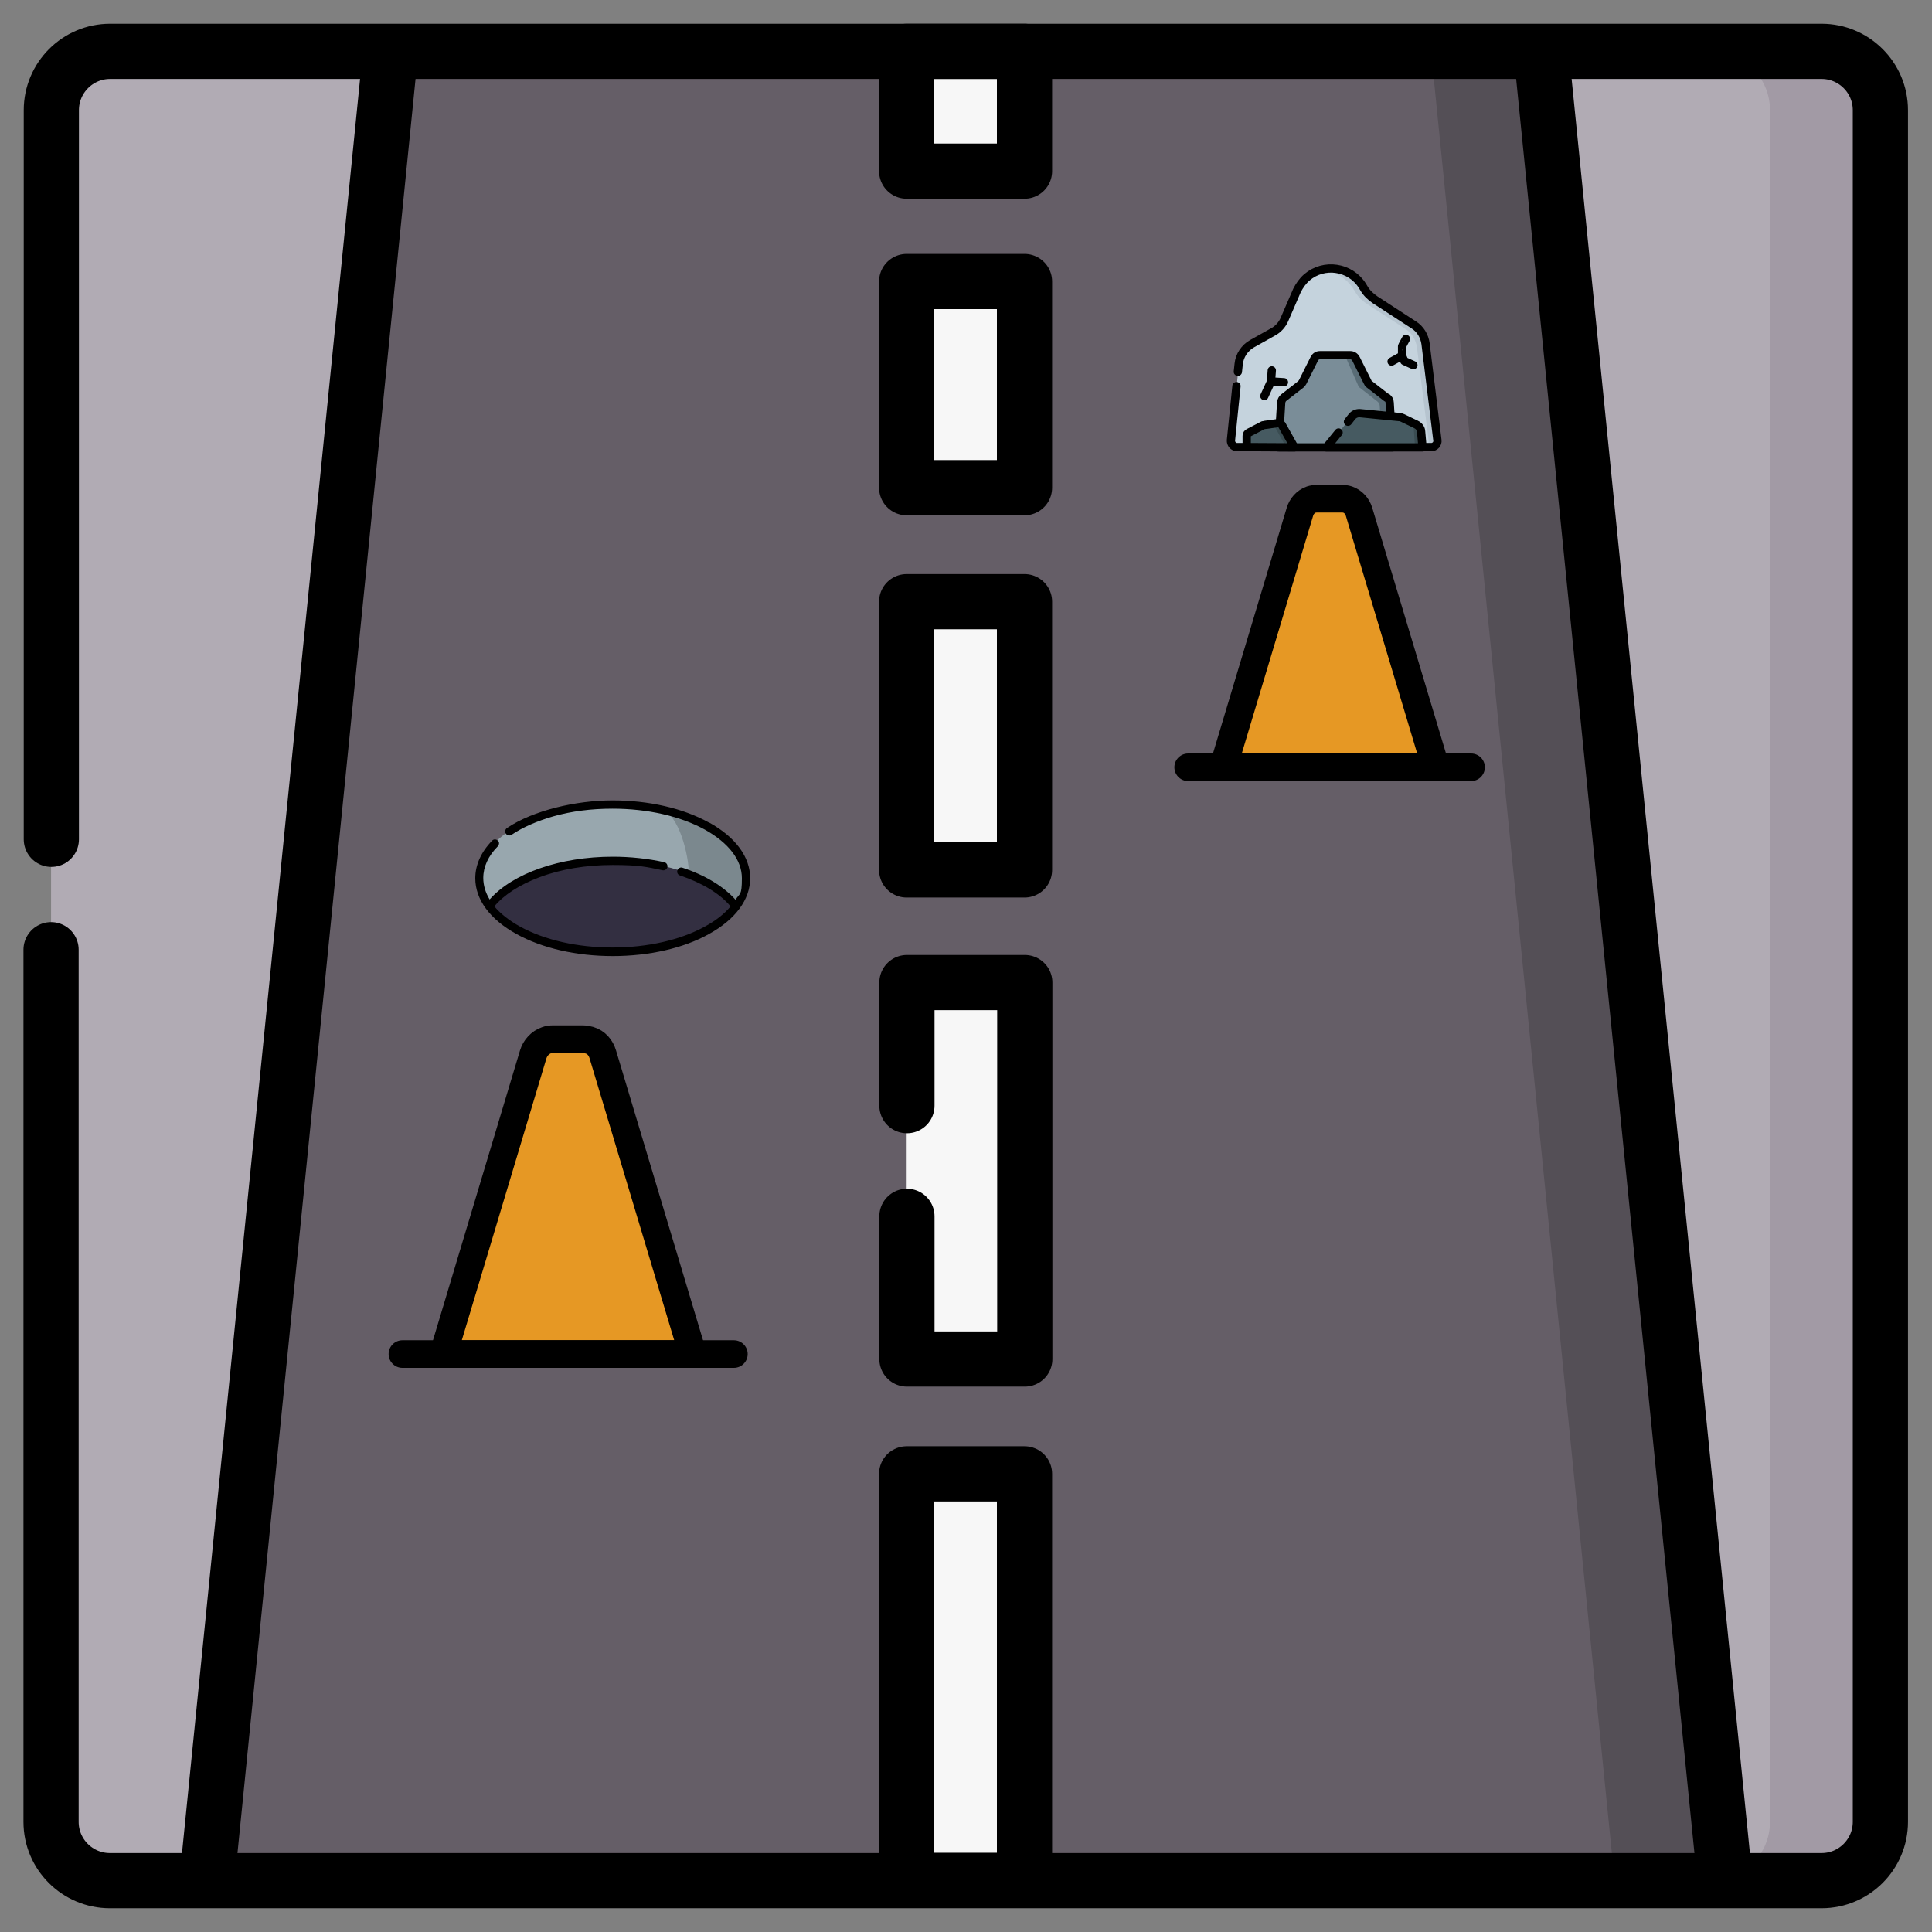 <?xml version="1.0" encoding="utf-8"?>
<!-- Generator: Adobe Illustrator 26.5.0, SVG Export Plug-In . SVG Version: 6.00 Build 0)  -->
<svg version="1.1" id="Calque_1" xmlns="http://www.w3.org/2000/svg" xmlns:xlink="http://www.w3.org/1999/xlink" x="0px" y="0px"
	 viewBox="0 0 700 700" style="enable-background:new 0 0 700 700;" xml:space="preserve">
<rect x="0" y="0" width="700" height="700" fill="#808080" stroke="none"/>
<style type="text/css">
	.st0{fill:none;}
	.st1{fill:#B1ABB4;}
	.st2{fill:#A29AA5;}
	.st3{fill:#655E67;}
	.st4{fill:#544F56;}
	.st5{fill:#F7F7F7;}
	.st6{fill:none;stroke:#000000;stroke-width:20;stroke-linecap:round;stroke-linejoin:round;}
	.st7{fill:#E69824;}
	.st8{fill:none;stroke:#000000;stroke-width:10;stroke-linecap:round;stroke-linejoin:round;}
	.st9{fill:#98A7AE;}
	.st10{fill:#7B888E;}
	.st11{fill:#332F41;}
	.st12{fill:#C5D3DD;}
	.st13{fill:#B6C4CF;}
	.st14{fill:none;stroke:#000000;stroke-width:3;stroke-linecap:round;stroke-linejoin:round;}
	.st15{fill:#7A8D98;}
	.st16{fill:#596C76;}
	.st17{fill:#465A61;}
	.st18{fill:#3A4C51;}
</style>
<g>
	<g id="g2849">
		<path id="path2851" d="M625,681.3H75l66.5-662.7h417L625,681.3L625,681.3z"/>
	</g>
	<rect x="8.6" y="8.6" class="st0" width="682.7" height="682.7"/>
	<g id="g2861">
		<path id="path2863" class="st1" d="M660,681.3H39.8c-11.7,0-21.3-9.5-21.3-21.3V39.9c0-11.7,9.5-21.3,21.3-21.3h620.1
			c11.7,0,21.3,9.5,21.3,21.3v620.2c0,11.7-9.5,21.3-21.3,21.3"/>
	</g>
	<g id="g2865">
		<path id="path2867" class="st2" d="M660,18.6h-40c11.7,0,21.3,9.5,21.3,21.3v620.2c0,11.7-9.5,21.3-21.3,21.3h40
			c11.7,0,21.3-9.5,21.3-21.3V39.9C681.4,28.2,671.9,18.6,660,18.6"/>
	</g>
	<g id="g2869">
		<path id="path2871" class="st3" d="M625,681.3H75l66.5-662.7h417L625,681.3L625,681.3z"/>
	</g>
	<g id="g2873">
		<path id="path2875" class="st4" d="M558.5,18.6h-40L585,681.3h40L558.5,18.6z"/>
	</g>
	<path id="path2877" class="st5" d="M371.2,62h-42.7V18.6h42.7V62L371.2,62z"/>
	<path id="path2879" class="st5" d="M371.2,315.2h-42.7v-97.2h42.7V315.2z"/>
	<path id="path2881" class="st5" d="M371.2,176.7h-42.7V102h42.7V176.7z"/>
	<path id="path2883" class="st5" d="M371.2,492.4h-42.7V356h42.7V492.4z"/>
	<path id="path2885" class="st5" d="M371.2,681.3h-42.7V534h42.7V681.3z"/>
	<g id="g2899">
		<path id="path2901" class="st6" d="M75,681.3l65.8-655.6"/>
	</g>
	<g id="g2903">
		<path id="path2905" class="st6" d="M559.1,25.8l65.2,648.8"/>
	</g>
	<g id="g2907">
		<path id="path2909" class="st6" d="M18.6,304.1V39.9c0-11.7,9.5-21.3,21.3-21.3H660c11.7,0,21.3,9.5,21.3,21.3v620.2
			c0,11.7-9.5,21.3-21.3,21.3H39.8c-11.7,0-21.3-9.5-21.3-21.3V344.1"/>
	</g>
	<path id="path2911" class="st6" d="M371.2,62h-42.7V18.6h42.7V62L371.2,62z"/>
	<path id="path2913" class="st6" d="M371.2,315.2h-42.7v-97.2h42.7V315.2z"/>
	<path id="path2915" class="st6" d="M371.2,176.7h-42.7V102h42.7V176.7z"/>
	<g id="g2917">
		<path id="path2919" class="st6" d="M328.6,400.6V356h42.7v136.4h-42.7v-51.7"/>
	</g>
	<path id="path2921" class="st6" d="M371.2,681.3h-42.7V534h42.7V681.3z"/>
	<g>
		<g id="g2887">
			<path id="path2889" class="st7" d="M251,490.6L218.4,382c-0.7-2.4-2.4-4.4-4.8-5.1c-0.8-0.2-1.6-0.4-2.4-0.4h-10.8
				c-0.8,0-1.6,0.1-2.4,0.4c-2.3,0.8-4.1,2.8-4.8,5.1l-32.6,108.6H251L251,490.6z"/>
		</g>
		<g id="g2923">
			<path id="path2925" class="st8" d="M251,490.6L218.4,382c-0.7-2.4-2.4-4.4-4.8-5.1c-0.8-0.2-1.6-0.4-2.4-0.4h-10.8
				c-0.8,0-1.6,0.1-2.4,0.4c-2.3,0.8-4.1,2.8-4.8,5.1l-32.6,108.6H251L251,490.6z"/>
		</g>
		<g id="g2927">
			<path id="path2929" class="st8" d="M145.8,490.6h120.1"/>
		</g>
	</g>
	<g>
		<g id="g2891">
			<path id="path2893" class="st7" d="M520.2,278l-27.8-92.6c-0.6-2-2.1-3.7-4.1-4.4c-0.6-0.2-1.3-0.3-2-0.3h-9.2
				c-0.7,0-1.4,0.1-2,0.3c-2,0.7-3.5,2.4-4.1,4.4L443.2,278H520.2z"/>
		</g>
		<g id="g2931">
			<path id="path2933" class="st8" d="M520.2,278l-27.8-92.6c-0.6-2-2.1-3.7-4.1-4.4c-0.6-0.2-1.3-0.3-2-0.3h-9.2
				c-0.7,0-1.4,0.1-2,0.3c-2,0.7-3.5,2.4-4.1,4.4L443.2,278H520.2z"/>
		</g>
		<g id="g2935">
			<path id="path2937" class="st8" d="M430.5,278H533"/>
		</g>
	</g>
	<g>
		<path class="st9" d="M270.2,318.1c0,7.1-5.1,13.6-13.3,18.4c-8.8,5.1-21.3,8.3-35.1,8.3c-26.7,0-48.4-11.9-48.4-26.7
			s21.7-26.7,48.4-26.7s12.2,0.7,17.7,1.8l0,0c18,3.9,30.7,13.5,30.7,24.8L270.2,318.1z"/>
		<path class="st10" d="M270.2,318.1c0,7.1-5.1,13.6-13.3,18.4c-3.5-7.3-7.3-16.1-7.3-19.8c0-6.7-3.6-21.7-10-23.4
			c18,3.9,30.7,13.5,30.7,24.8H270.2z"/>
		<path class="st11" d="M266.5,328.2c-7.3,9.7-24.6,16.5-44.7,16.5s-37.4-6.8-44.7-16.5c7.3-9.7,24.6-16.5,44.7-16.5
			C242,311.8,259.2,318.5,266.5,328.2z"/>
		<path d="M256.8,298c-9.4-5.2-21.8-8-34.9-8s-28.7,3.6-38.2,10c-0.7,0.5-0.9,1.4-0.4,2.1l0,0c0.5,0.6,1.4,0.8,2,0.4
			c4.1-2.8,9.3-5,15.1-6.7c6.7-1.9,13.9-2.8,21.5-2.8c12.7,0,24.6,2.7,33.5,7.6c8.6,4.8,13.4,11,13.4,17.6s-0.8,5.3-2.3,7.8
			c-4.3-4.8-11-8.9-19.2-11.6c-0.8-0.3-1.6,0.2-1.9,1l0,0c-0.2,0.8,0.2,1.6,1,1.8c8,2.7,14.5,6.6,18.3,11.2
			c-2.2,2.7-5.4,5.2-9.3,7.3c-8.9,4.9-20.8,7.6-33.5,7.6s-24.6-2.7-33.5-7.6c-4-2.2-7.1-4.7-9.3-7.3c3.5-4.2,9.1-7.8,16.2-10.5
			c7.9-3,17.1-4.5,26.7-4.5s12.3,0.7,18,1.9c0.8,0.2,1.6-0.3,1.8-1.1l0,0c0.2-0.8-0.3-1.6-1.1-1.8c-5.9-1.3-12.2-2-18.7-2
			c-19.1,0-36.2,6-44.6,15.5c-1.5-2.5-2.3-5.1-2.3-7.8c0-4,1.8-8,5.3-11.5c0.5-0.6,0.6-1.5,0-2l0,0c-0.6-0.6-1.6-0.6-2.1,0
			c-4,4.1-6.1,8.8-6.1,13.6c0,7.7,5.3,14.9,14.9,20.2c9.4,5.2,21.8,8,34.9,8s25.6-2.8,34.9-8c9.6-5.3,14.9-12.5,14.9-20.2
			s-5.3-14.9-14.9-20.2H256.8z"/>
	</g>
	<g>
		<rect x="444" y="90.8" class="st0" width="77.1" height="77.1"/>
		<g id="g7579-3">
			<path id="path7581-3" class="st12" d="M473.6,100.5L473.6,100.5c-1.5,1.3-2.7,3-3.6,4.8l-4.5,10.4c-0.8,1.9-2.3,3.6-4.2,4.6
				l-7.5,4.2c-2.7,1.5-4.6,4.3-4.9,7.4l-2.9,27.7c-0.1,1.3,0.9,2.5,2.2,2.5h70.4c1.3,0,2.4-1.2,2.2-2.5l-4.3-35
				c-0.4-2.8-1.9-5.3-4.3-6.8l-14-9.1c-1.6-1.1-3-2.4-4-4.1l-0.6-1c-4.4-6.9-13.9-8.3-20.1-3"/>
		</g>
		<g id="g7583-3">
			<path id="path7585-3" class="st13" d="M518.7,162h-3.3c1.3,0,2.4-1.2,2.2-2.5l-4.2-33.6c-0.4-2.8-1.9-5.3-4.3-6.8l-14-9.1
				c-1.6-1.1-3-2.4-4-4.1l-0.6-1c-2.6-4.2-7.2-6.9-11.7-7.2c5.5-1.5,11.7,0.5,15,5.7l0.6,1c1,1.6,2.4,3,4,4.1l14,9.1
				c2.4,1.5,4,4,4.3,6.8l4.3,35c0.2,1.3-0.9,2.5-2.2,2.5"/>
		</g>
		<g id="g7587-3">
			<path id="path7589-3" class="st14" d="M448,139.9l-2,19.6c-0.1,1.3,0.9,2.5,2.2,2.5h70.4c1.3,0,2.4-1.2,2.2-2.5l-4.3-35
				c-0.4-2.8-1.9-5.3-4.3-6.8l-14-9.1c-1.6-1.1-3-2.4-4-4.1l-0.6-1c-4.4-6.9-13.9-8.3-20.1-3l0,0c-1.5,1.3-2.7,3-3.6,4.8l-4.5,10.4
				c-0.8,1.9-2.3,3.6-4.2,4.6l-7.5,4.2c-2.7,1.5-4.6,4.3-4.9,7.4l-0.3,2.8"/>
		</g>
		<g id="g7591-3">
			<path id="path7593-3" class="st15" d="M502.4,144.1l-6.3-4.9c-0.3-0.2-0.5-0.5-0.6-0.8l-4.2-8.4c-0.4-0.8-1.2-1.3-2-1.3h-11.1
				c-0.9,0-1.6,0.5-2,1.3l-4.2,8.4c-0.2,0.3-0.4,0.6-0.6,0.8l-6.3,4.9c-0.5,0.4-0.8,1-0.9,1.7l-1,16.3h41.3l-1-16.3
				c0-0.7-0.4-1.3-0.9-1.7"/>
		</g>
		<g id="g7595-3">
			<path id="path7597-3" class="st16" d="M504.2,162h-3.4l-0.9-14.9c0-0.7-0.4-1.3-0.9-1.7l-6.3-4.9c-0.3-0.2-0.5-0.5-0.6-0.8
				l-4.3-9.8c-0.4-0.8-1.2-1.3-2-1.3h3.4c0.9,0,1.6,0.5,2,1.3l4.2,8.4c0.2,0.3,0.4,0.6,0.6,0.8l6.3,4.9c0.5,0.4,0.8,1,0.9,1.7
				L504.2,162L504.2,162z"/>
		</g>
		<g id="g7599-3">
			<path id="path7601-3" class="st14" d="M502.4,144.1l-6.3-4.9c-0.3-0.2-0.5-0.5-0.6-0.8l-4.2-8.4c-0.4-0.8-1.2-1.3-2-1.3h-11.1
				c-0.9,0-1.6,0.5-2,1.3l-4.2,8.4c-0.2,0.3-0.4,0.6-0.6,0.8l-6.3,4.9c-0.5,0.4-0.8,1-0.9,1.7l-1,16.3h41.3l-1-16.3
				c0-0.7-0.4-1.3-0.9-1.7H502.4z"/>
		</g>
		<g id="g7603-3">
			<path id="path7605-3" class="st17" d="M513.1,153.7l-5-2.4c-0.4-0.2-0.8-0.3-1.2-0.3l-14.1-1.4c-1.2-0.1-2.3,0.4-3,1.3l-9.2,11.2
				h34.8l-0.5-5.7c0-1.1-0.8-2.1-1.8-2.6"/>
		</g>
		<g id="g7607-3">
			<path id="path7609-3" class="st18" d="M515.5,162h-2.8l-0.5-7c0-0.8-0.3-1.6-0.8-2.2l1.9,0.9c1,0.5,1.7,1.5,1.8,2.6L515.5,162
				L515.5,162z"/>
		</g>
		<g id="g7611-3">
			<path id="path7613-3" class="st14" d="M485,156.7l-4.4,5.4h34.8l-0.5-5.7c0-1.1-0.8-2.1-1.8-2.6l-5-2.4c-0.4-0.2-0.8-0.3-1.2-0.3
				l-14.1-1.4c-1.2-0.1-2.3,0.4-3,1.3l-1.4,1.8"/>
		</g>
		<g id="g7615-3">
			<path id="path7617-3" class="st17" d="M451.7,162v-4.1c0-0.5,0.3-0.9,0.7-1.1l5.2-2.7c0.1,0,0.3-0.1,0.4-0.1l5.1-0.7
				c0.5,0,1,0.2,1.3,0.6l4.6,8.2L451.7,162L451.7,162z"/>
		</g>
		<g id="g7619-3">
			<path id="path7621-3" class="st18" d="M469,162h-3l-4.6-8.2c0-0.1-0.2-0.3-0.3-0.4l2-0.3c0.5,0,1,0.2,1.3,0.6L469,162L469,162z"
				/>
		</g>
		<g id="g7623-3">
			<path id="path7625-3" class="st14" d="M451.7,162v-4.1c0-0.5,0.3-0.9,0.7-1.1l5.2-2.7c0.1,0,0.3-0.1,0.4-0.1l5.1-0.7
				c0.5,0,1,0.2,1.3,0.6l4.6,8.2L451.7,162L451.7,162z"/>
		</g>
		<g id="g7627-3">
			<path id="path7629-3" class="st14" d="M504.2,131l3.8-2.1v-3.4c-0.1,0,1.4-2.7,1.4-2.7"/>
		</g>
		<g id="g7631-3">
			<path id="path7633-3" class="st14" d="M508,128.9l0.8,1.9l3.3,1.5"/>
		</g>
		<g id="g7635-3">
			<path id="path7637-3" class="st14" d="M458.1,143.5l2.4-5.2l0.3-4.1"/>
		</g>
		<g id="g7639-3">
			<path id="path7641-3" class="st14" d="M460.5,138.2l4.7,0.3"/>
		</g>
	</g>
</g>
</svg>
